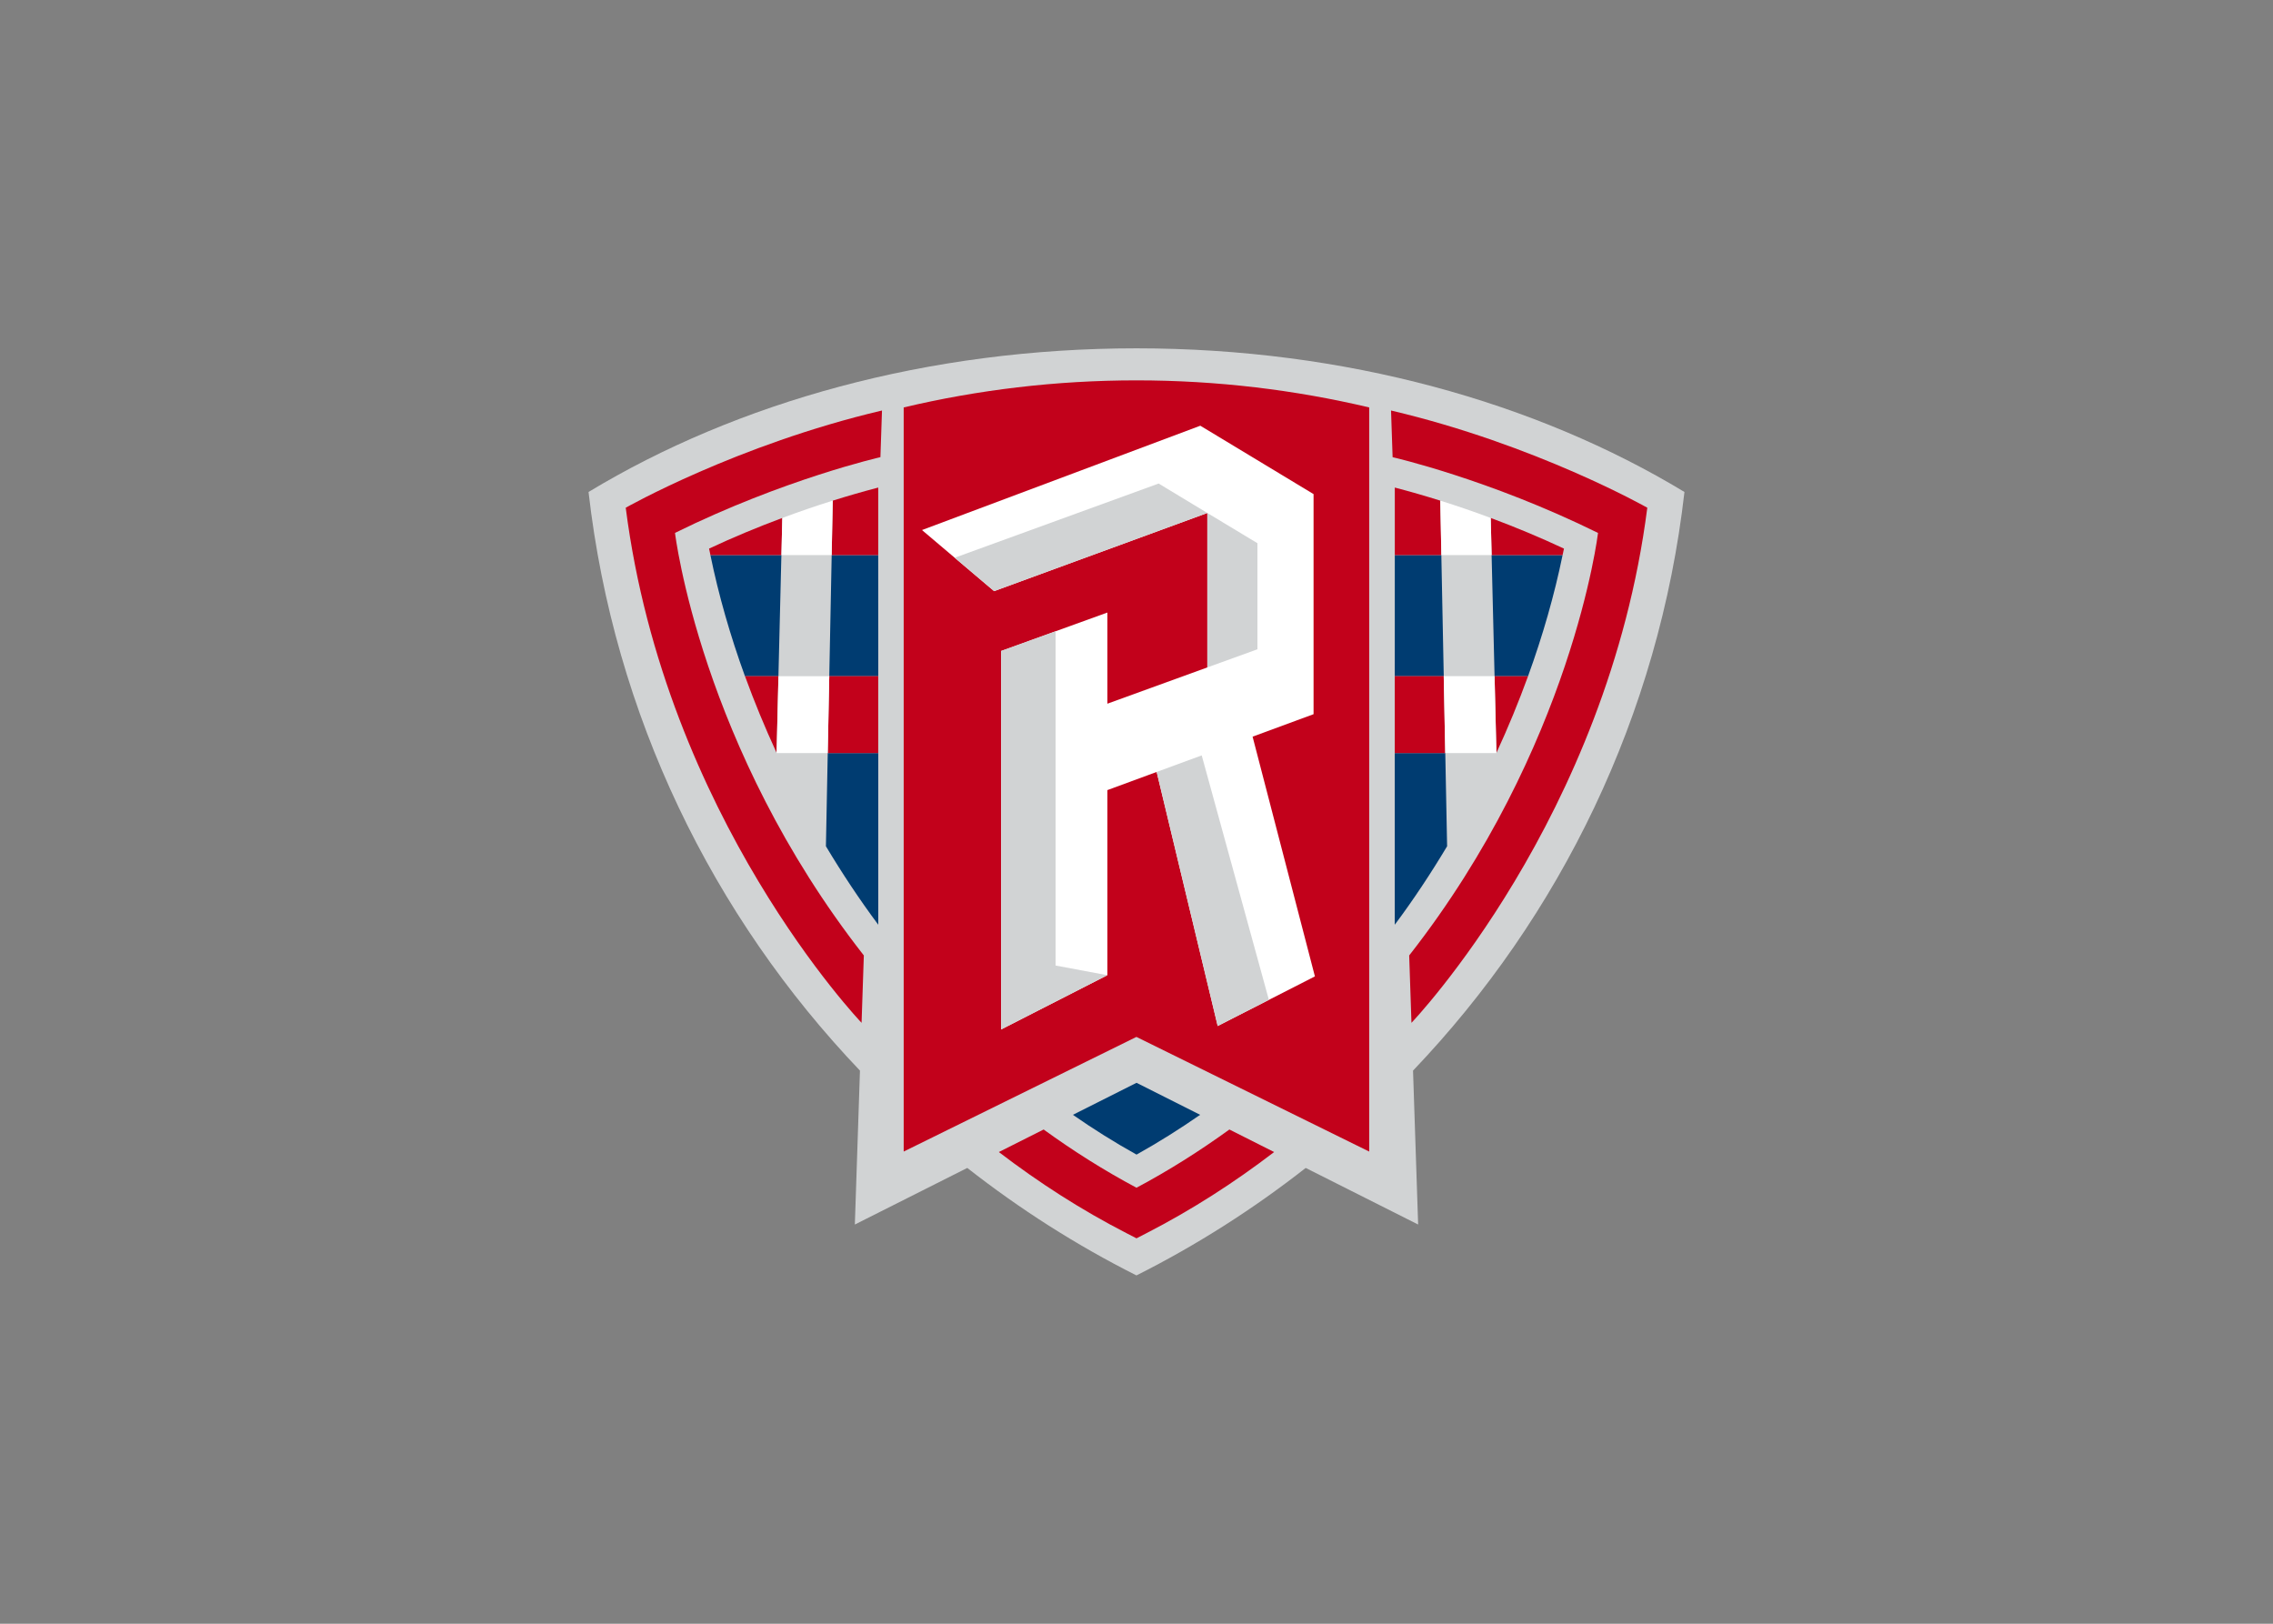 <svg clip-rule="evenodd" fill-rule="evenodd" stroke-linejoin="round" stroke-miterlimit="1.414" viewBox="0 0 560 400" xmlns="http://www.w3.org/2000/svg"><rect x="0" y="0" width="560" height="400" fill="#808080" stroke="none"/><g fill-rule="nonzero" transform="matrix(.9 0 0 .9 144.91 85.727)"><path d="m225.8 197.79c40.32-42.23 67.33-97.25 74.3-158.38-40.58-24.54-92.89-39.32-150-39.32s-109.41 14.78-150 39.32c6.97 61.13 33.99 116.15 74.3 158.38l-1.4 42.13 30.78-15.49c14.37 11.26 29.86 21.15 46.31 29.42 16.46-8.27 31.96-18.16 46.33-29.42l30.78 15.49z" fill="#d1d3d4"/><path d="m219.78 17.11c39.72 9.34 70.15 26.61 70.15 26.61-10.86 84.89-64.56 140.99-64.56 140.99l-.62-18.44c44.72-57.11 51.69-115.65 51.69-115.65-29.96-14.77-56.23-20.73-56.23-20.73zm-69.68 212.74c-8.79-4.68-17.27-10.03-25.42-15.94l-12.26 6.17c11.04 8.45 22.69 15.91 34.87 22.17l2.81 1.45 2.81-1.45c12.18-6.26 23.83-13.72 34.87-22.17l-12.25-6.17c-8.16 5.91-16.64 11.26-25.43 15.94zm-75.26-45.14.62-18.44c-44.73-57.12-51.69-115.66-51.69-115.66 29.96-14.77 56.23-20.73 56.23-20.73l.43-12.77c-39.72 9.34-70.15 26.61-70.15 26.61 10.86 84.88 64.56 140.99 64.56 140.99zm11.53-168.44v203.68l63.71-31.38 63.72 31.38v-203.68c-20.25-4.79-41.61-7.41-63.72-7.41s-43.47 2.62-63.71 7.41z" fill="#c2011b"/><path d="m91.38 49.83 19.74 16.72 58.37-21.39v42.27l-27.36 9.93v-24.95l-29.1 10.52v103.6l29.1-14.86v-50.66l13.49-4.97 16.71 69.54 26.61-13.58-17.06-65.62 16.69-6.15v-60.24l-31-18.72z" fill="#fff"/><path d="m100.33 57.41 55.83-20.31 13.33 8.06-58.37 21.39zm82.87-3.98-13.71-8.27v42.27l13.71-4.96zm-10.88 132.15 14.02-7.15-18.39-66.92-12.33 4.53zm-59.29.95 29.1-14.85-14.18-2.65v-91.49l-14.92 5.39z" fill="#d1d3d4"/><path d="m167.52 209.89c-5.63 3.91-11.43 7.56-17.41 10.89-5.99-3.33-11.79-6.97-17.42-10.89l17.42-8.76zm-102.44-73.51c4.47 7.46 9.25 14.67 14.33 21.48v-46.98h-13.83zm-12.19-79.69h-19.43c2.23 10.9 5.43 22.05 9.46 33.15h9.16zm13.77 0-.66 33.15h13.41l-.01-33.15zm167.97 54.19h-13.83v46.98c5.09-6.81 9.86-14.02 14.33-21.48zm13.49-21.04h9.16c4.03-11.09 7.22-22.24 9.46-33.15h-19.43zm-27.31-33.15-.01 33.15h13.41l-.66-33.15z" fill="#003c71"/><path d="m66.95 41.78c4.12-1.29 8.27-2.49 12.45-3.58v18.49h-12.74zm-13.81 4.74c-6.8 2.53-13.5 5.32-20.05 8.39.12.59.25 1.18.38 1.78h19.43zm-1.05 43.31h-9.16c2.56 7.05 5.46 14.06 8.65 20.98zm13.49 21.05h13.82v-21.05h-13.4zm167.68-69.1c-4.12-1.29-8.27-2.49-12.45-3.58v18.49h12.74zm14.05 14.91h19.43c.13-.59.26-1.18.38-1.78-6.55-3.07-13.25-5.86-20.05-8.39zm1.32 54.13c3.2-6.92 6.09-13.94 8.65-20.98h-9.16zm-14.42-20.99h-13.41v21.05h13.82z" fill="#c2011b"/><path d="m53.14 46.52c4.56-1.7 9.16-3.28 13.81-4.74l-.3 14.91h-13.75zm-1.56 64.29.03.06h13.97l.42-21.04h-13.91zm195.49-64.29c-4.56-1.7-9.16-3.28-13.81-4.74l.3 14.91h13.76zm1.05 43.31h-13.92l.42 21.05h13.97c.01-.02.02-.04.03-.06z" fill="#fff"/></g></svg>